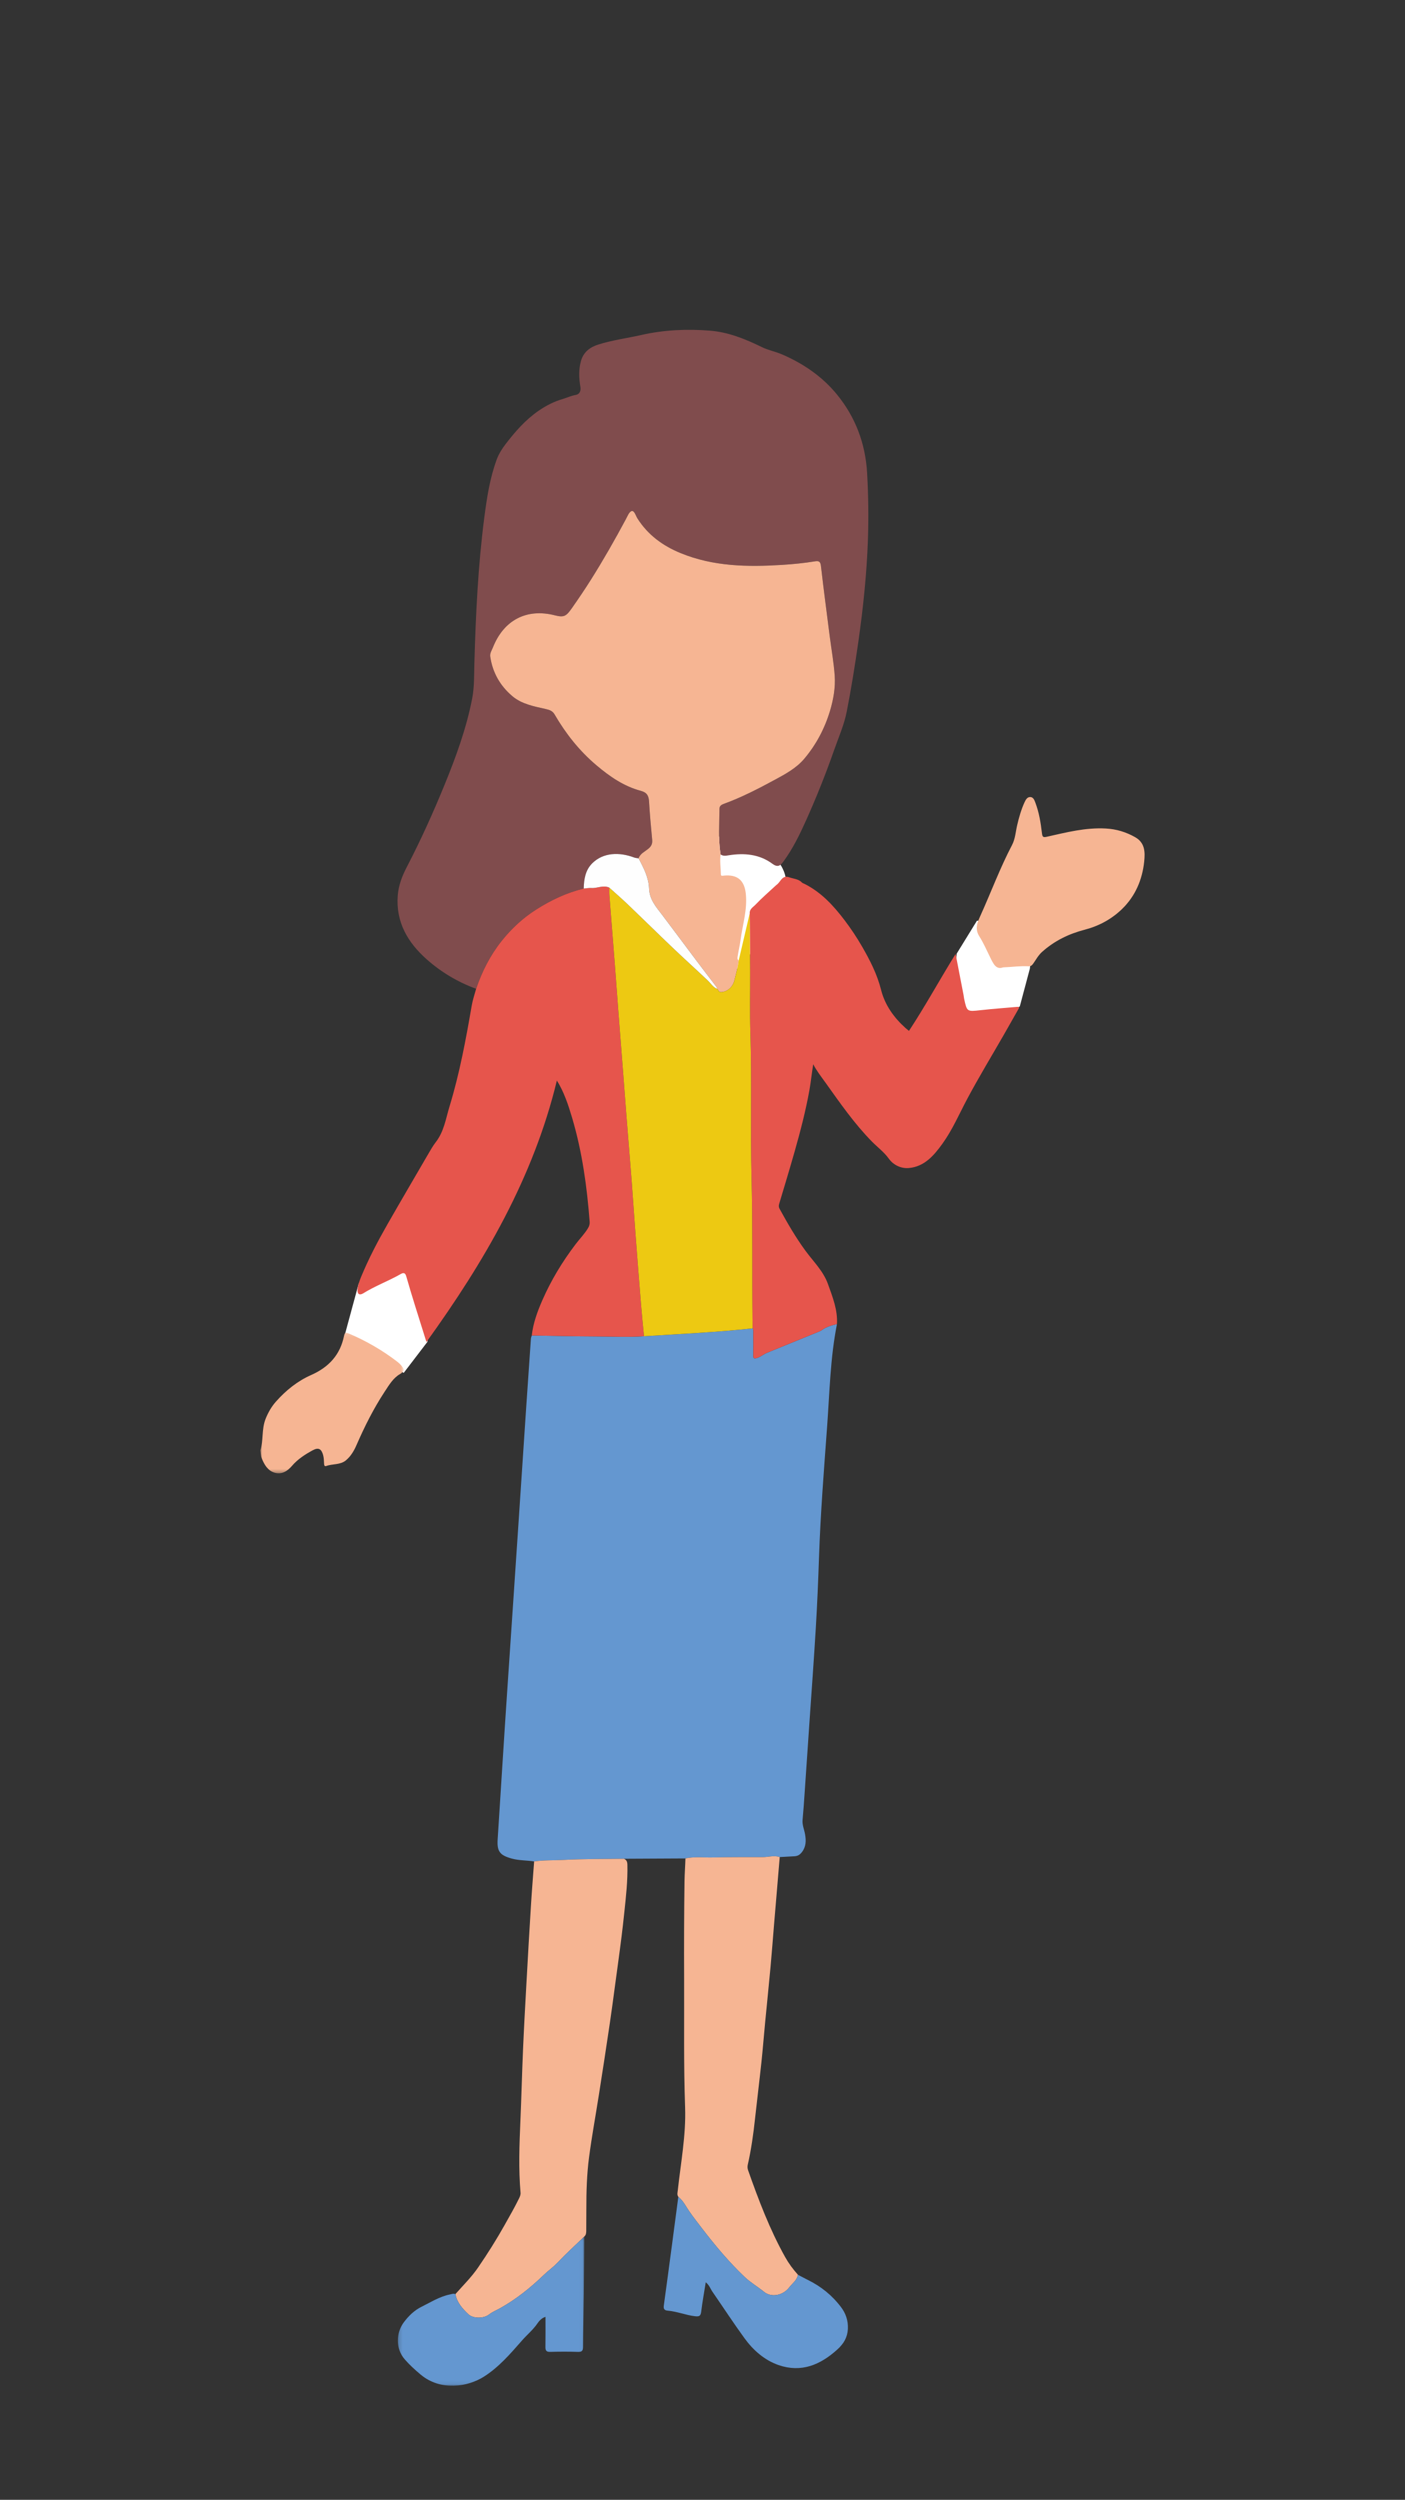 <?xml version="1.0" encoding="UTF-8"?>
<svg width="375px" height="667px" viewBox="0 0 375 667" version="1.1" xmlns="http://www.w3.org/2000/svg" xmlns:xlink="http://www.w3.org/1999/xlink">
    <rect x="0" y="0" width="375" height="667" fill="#333333" stroke="none"/>
    <!-- Generator: Sketch 48.2 (47327) - http://www.bohemiancoding.com/sketch -->
    <title>avatar1</title>
    <desc>Created with Sketch.</desc>
    <defs>
        <polygon id="path-1" points="0.188 0.093 49.967 0.093 49.967 39.915 0.188 39.915"></polygon>
        <polygon id="path-3" points="0 0.13 38.247 0.13 38.247 37.646 0 37.646"></polygon>
    </defs>
    <g id="Page-1" stroke="none" stroke-width="1" fill="none" fill-rule="evenodd">
        <g id="avatar1">
            <g transform="translate(69.5, 88)">
                <path d="M185.864,166.42 L191.246,157.675 L206.719,157.675 L205.374,170.457 L202.683,180.548 C202.683,180.548 181.156,191.984 181.828,191.984 C182.501,191.984 185.864,166.42 185.864,166.42" id="Fill-1" fill="#FFFFFF"></path>
                <polygon id="Fill-3" fill="#FFFFFF" points="22.39 268.676 26.249 254.44 45.262 245.13 44.59 270.022 38.247 278.319"></polygon>
                <path d="M120.609,134.802 L138.1,138.838 L138.815,142.739 C138.815,142.739 140.791,145.566 140.118,148.256 L128.009,171.802 L116.572,152.965 L120.609,134.802 Z" id="Fill-5" fill="#FFFFFF"></path>
                <path d="M113.445,407.864 C107.971,407.894 102.497,407.923 97.023,407.952 C91.643,408.033 86.253,407.963 80.884,408.263 C78.28,408.408 75.656,408.282 73.065,408.67 C71.079,408.356 69.051,408.444 67.081,407.899 C63.925,407.028 63.121,406.014 63.325,402.809 C63.962,392.79 64.588,382.772 65.242,372.755 C65.838,363.645 66.464,354.537 67.076,345.427 C67.678,336.47 68.281,327.513 68.879,318.555 C69.588,307.935 70.288,297.314 71,286.695 C71.391,280.858 71.795,275.02 72.204,269.184 C72.224,268.896 72.352,268.615 72.43,268.331 C78.18,268.424 83.93,268.573 89.681,268.593 C93.916,268.608 98.154,268.825 102.389,268.537 C112.061,267.91 121.747,267.488 131.386,266.427 C131.68,266.946 131.55,267.514 131.555,268.059 C131.571,269.927 131.589,271.795 131.548,273.662 C131.53,274.464 131.767,274.591 132.509,274.355 C133.528,274.031 134.322,273.314 135.292,272.92 C139.845,271.067 144.397,269.211 148.948,267.352 C149.227,267.238 149.523,267.134 149.761,266.958 C150.995,266.043 152.421,265.621 153.889,265.297 C152.103,274.281 151.933,283.421 151.27,292.513 C150.419,304.181 149.489,315.844 149.097,327.542 C148.883,333.893 148.608,340.244 148.23,346.587 C147.726,355.042 147.093,363.489 146.518,371.939 C146.096,378.127 145.681,384.315 145.253,390.502 C145.09,392.867 144.933,395.233 144.709,397.592 C144.581,398.949 145.156,400.155 145.377,401.435 C145.67,403.127 145.668,404.7 144.539,406.177 C143.985,406.901 143.388,407.242 142.537,407.288 C141.229,407.357 139.921,407.432 138.613,407.505 C137.119,406.988 135.627,407.517 134.134,407.519 C129.648,407.525 125.16,407.501 120.676,407.604 C118.266,407.658 115.838,407.344 113.445,407.864" id="Fill-7" fill="#6497D0"></path>
                <path d="M57.583,175.833 C52.684,174.039 48.244,171.392 44.375,167.956 C39.325,163.473 36.101,158.018 36.666,150.9 C36.883,148.176 37.839,145.724 39.074,143.345 C42.763,136.244 46.064,128.96 49.091,121.56 C52.162,114.053 54.958,106.444 56.514,98.439 C57.127,95.285 57.028,92.105 57.116,88.932 C57.48,75.907 58.093,62.898 59.778,49.968 C60.453,44.789 61.238,39.626 63.051,34.674 C63.618,33.125 64.472,31.767 65.429,30.52 C67.995,27.175 70.738,24.015 74.289,21.575 C76.315,20.184 78.415,19.127 80.72,18.452 C81.854,18.12 82.916,17.595 84.111,17.391 C85.195,17.207 85.598,16.337 85.406,15.195 C85.017,12.893 84.92,10.61 85.568,8.304 C86.243,5.894 88.024,4.621 90.143,3.945 C93.891,2.749 97.821,2.255 101.654,1.386 C107.711,0.012 113.794,-0.263 119.943,0.222 C124.916,0.614 129.426,2.454 133.854,4.619 C135.563,5.454 137.5,5.811 139.253,6.57 C144.935,9.027 149.977,12.468 153.898,17.273 C158.835,23.322 161.478,30.334 161.932,38.169 C162.278,44.166 162.357,50.169 162.145,56.162 C161.826,65.189 160.887,74.169 159.613,83.114 C158.715,89.408 157.713,95.681 156.488,101.918 C155.807,105.388 154.363,108.626 153.2,111.945 C150.954,118.358 148.444,124.673 145.657,130.868 C143.928,134.713 142.076,138.52 139.55,141.94 C138.742,143.033 138.031,143.491 136.641,142.465 C133.173,139.902 129.161,139.553 125.015,140.208 C124.253,140.329 123.519,140.471 122.831,139.99 C122.177,135.928 122.507,131.842 122.534,127.763 C122.539,127.035 123.052,126.714 123.652,126.497 C128.423,124.77 132.904,122.441 137.357,120.034 C140.204,118.495 143.063,116.935 145.156,114.459 C148.33,110.702 150.612,106.393 152.033,101.662 C152.95,98.608 153.499,95.457 153.284,92.294 C153.043,88.742 152.395,85.219 151.943,81.681 C151.146,75.446 150.328,69.213 149.605,62.97 C149.476,61.858 149.047,61.606 148.077,61.766 C145.142,62.249 142.19,62.543 139.218,62.728 C130.016,63.302 120.916,63.163 112.192,59.595 C107.42,57.644 103.446,54.749 100.642,50.343 C100.175,49.611 99.832,48.211 99.108,48.36 C98.447,48.496 97.959,49.767 97.512,50.601 C94.616,56.009 91.579,61.334 88.313,66.529 C86.682,69.124 84.972,71.658 83.211,74.168 C81.646,76.401 81.097,76.82 78.598,76.183 C71.068,74.261 64.965,77.428 62.056,84.769 C61.744,85.554 61.215,86.272 61.349,87.19 C61.972,91.459 63.992,94.99 67.244,97.746 C69.764,99.882 73.002,100.461 76.111,101.172 C77.164,101.413 77.953,101.645 78.532,102.64 C81.503,107.748 85.121,112.326 89.657,116.165 C93.209,119.171 96.986,121.796 101.529,123.008 C103.18,123.449 103.643,124.322 103.733,125.871 C103.932,129.285 104.254,132.693 104.573,136.099 C104.668,137.111 104.346,137.803 103.559,138.451 C102.617,139.229 101.387,139.743 100.93,141.025 C100.538,140.955 100.123,140.944 99.756,140.805 C95.858,139.324 91.546,139.426 88.613,142.309 C86.726,144.165 86.361,146.587 86.299,149.089 C81.735,150.194 77.581,152.16 73.615,154.685 C70.049,156.956 67.04,159.753 64.425,163.022 C61.351,166.865 59.166,171.19 57.583,175.833" id="Fill-9" fill="#804C4D"></path>
                <path d="M100.929,141.025 C101.387,139.743 102.617,139.229 103.559,138.451 C104.346,137.803 104.668,137.111 104.573,136.099 C104.254,132.693 103.932,129.285 103.733,125.871 C103.643,124.322 103.18,123.449 101.529,123.008 C96.985,121.796 93.209,119.171 89.657,116.165 C85.121,112.326 81.503,107.748 78.532,102.64 C77.953,101.644 77.164,101.413 76.111,101.172 C73.002,100.461 69.764,99.882 67.244,97.746 C63.992,94.99 61.972,91.459 61.349,87.19 C61.215,86.272 61.744,85.554 62.056,84.769 C64.965,77.428 71.068,74.261 78.598,76.183 C81.097,76.82 81.646,76.401 83.211,74.168 C84.972,71.658 86.682,69.124 88.313,66.529 C91.579,61.334 94.616,56.009 97.512,50.601 C97.959,49.767 98.447,48.496 99.108,48.36 C99.832,48.211 100.175,49.611 100.642,50.343 C103.446,54.749 107.42,57.644 112.192,59.595 C120.916,63.163 130.016,63.302 139.218,62.728 C142.19,62.543 145.142,62.249 148.077,61.766 C149.047,61.606 149.476,61.858 149.605,62.97 C150.328,69.213 151.146,75.446 151.943,81.681 C152.395,85.219 153.043,88.742 153.284,92.294 C153.499,95.457 152.95,98.608 152.033,101.662 C150.612,106.393 148.33,110.702 145.156,114.459 C143.063,116.935 140.203,118.495 137.357,120.034 C132.904,122.441 128.423,124.77 123.652,126.496 C123.052,126.714 122.539,127.035 122.534,127.763 C122.507,131.842 122.177,135.928 122.831,139.99 C122.583,141.775 122.881,143.556 122.908,145.338 C122.915,145.816 123.385,145.663 123.747,145.63 C127.302,145.298 129.149,146.868 129.547,150.359 C130.03,154.599 128.723,158.619 128.167,162.731 C127.973,164.172 127.632,165.593 127.408,167.031 C127.343,167.447 127.19,167.946 127.661,168.281 C127.458,170.079 126.95,171.809 126.527,173.56 C126.107,175.301 124.688,176.621 123.01,176.716 C122.606,176.74 122.345,176.55 122.189,176.191 C122.087,176.069 121.986,175.947 121.884,175.826 L121.899,175.854 C121.89,175.41 121.577,175.14 121.333,174.82 C119.598,172.556 117.866,170.288 116.151,168.009 C113.203,164.089 110.28,160.15 107.323,156.236 C105.682,154.064 103.847,152.099 103.736,149.056 C103.631,146.168 102.29,143.556 100.929,141.025" id="Fill-11" fill="#F6B593"></path>
                <path d="M57.583,175.833 C59.166,171.19 61.351,166.865 64.425,163.022 C67.04,159.753 70.049,156.956 73.615,154.685 C77.581,152.16 81.735,150.194 86.299,149.089 C86.989,149.032 87.684,148.89 88.368,148.934 C89.961,149.037 91.531,148.07 93.13,148.843 C93.134,149.499 93.095,150.158 93.146,150.81 C93.626,156.981 94.128,163.152 94.608,169.324 C94.936,173.541 95.232,177.76 95.556,181.978 C96.043,188.303 96.543,194.627 97.034,200.951 C97.26,203.863 97.466,206.776 97.698,209.688 C98.173,215.658 98.674,221.625 99.135,227.597 C99.483,232.116 99.768,236.64 100.111,241.16 C100.588,247.435 101.079,253.708 101.591,259.98 C101.824,262.835 102.12,265.685 102.388,268.537 C98.154,268.824 93.916,268.608 89.681,268.593 C83.93,268.572 78.181,268.424 72.43,268.331 C72.803,265.034 73.935,261.948 75.247,258.946 C77.592,253.58 80.611,248.61 84.165,243.938 C85.222,242.547 86.462,241.295 87.39,239.787 C87.768,239.172 87.933,238.652 87.882,237.987 C87.166,228.608 85.887,219.317 83.207,210.278 C82.184,206.824 81.049,203.382 79.132,200.307 C72.891,226.164 59.83,248.567 44.32,270.083 C43.24,266.643 42.224,263.446 41.234,260.24 C40.448,257.691 39.666,255.139 38.939,252.572 C38.671,251.625 38.246,251.487 37.431,251.952 C34.18,253.808 30.642,255.103 27.452,257.082 C26.492,257.677 25.864,257.328 25.929,256.188 C25.998,254.975 26.418,253.818 26.877,252.705 C28.876,247.859 31.31,243.223 33.907,238.678 C37.472,232.441 41.113,226.247 44.724,220.036 C45.38,218.907 46.045,217.735 46.82,216.734 C49.023,213.894 49.493,210.454 50.484,207.208 C53.182,198.37 54.856,189.299 56.424,180.207 C56.68,178.726 57.191,177.289 57.583,175.833" id="Fill-13" fill="#E6554C"></path>
                <path d="M153.889,265.297 C152.421,265.62 150.995,266.043 149.761,266.957 C149.523,267.134 149.227,267.237 148.947,267.352 C144.397,269.21 139.845,271.066 135.292,272.92 C134.323,273.315 133.528,274.031 132.509,274.355 C131.768,274.591 131.53,274.464 131.548,273.662 C131.59,271.795 131.571,269.927 131.555,268.06 C131.55,267.514 131.68,266.946 131.385,266.427 C131.373,265.725 131.359,265.023 131.351,264.321 C131.197,251.7 131.415,239.079 131.09,226.456 C130.755,213.435 131.194,200.404 130.771,187.379 C130.596,181.979 130.737,176.569 130.713,171.164 C130.691,166.012 130.642,160.861 130.605,155.709 C130.508,154.564 131.512,154.044 132.109,153.416 C133.836,151.599 135.746,149.955 137.586,148.246 C137.733,148.109 137.906,147.999 138.052,147.861 C138.936,147.024 139.381,145.461 141.13,146.078 C142.295,146.488 143.611,146.506 144.55,147.482 C144.715,147.653 144.988,147.718 145.212,147.831 C149.73,150.094 153.015,153.694 156.006,157.65 C157.678,159.862 159.2,162.153 160.586,164.555 C162.701,168.222 164.61,171.929 165.658,176.098 C166.685,180.184 169.1,183.545 172.246,186.353 C172.507,186.586 172.785,186.799 173.106,187.064 C177.403,180.534 181.211,173.564 185.555,166.531 C186.298,170.371 186.992,173.946 187.682,177.521 C187.74,177.818 187.757,178.123 187.82,178.419 C188.58,181.993 188.576,181.946 192.291,181.53 C195.448,181.177 198.619,180.948 201.784,180.672 C202.015,180.651 202.279,180.562 202.532,180.871 C201.19,183.237 199.842,185.634 198.474,188.019 C195.172,193.776 191.718,199.452 188.604,205.308 C186.481,209.3 184.699,213.472 182.04,217.162 C179.77,220.312 177.233,223.284 173.079,223.653 C171.047,223.834 168.98,222.9 167.733,221.162 C166.451,219.375 164.703,218.101 163.205,216.576 C158.494,211.781 154.698,206.291 150.822,200.865 C149.697,199.291 148.474,197.751 147.552,195.963 C147.16,198.291 146.947,200.6 146.536,202.884 C145.552,208.348 144.164,213.71 142.651,219.042 C141.304,223.786 139.88,228.508 138.46,233.23 C138.315,233.712 138.328,234.086 138.564,234.517 C140.694,238.397 142.9,242.218 145.534,245.798 C147.633,248.651 150.253,251.161 151.488,254.616 C152.728,258.083 154.107,261.507 153.889,265.297" id="Fill-15" fill="#E6554C"></path>
                <path d="M130.605,155.709 C130.642,160.861 130.691,166.012 130.713,171.164 C130.736,176.569 130.596,181.979 130.772,187.379 C131.194,200.405 130.755,213.435 131.09,226.456 C131.415,239.079 131.196,251.7 131.351,264.321 C131.36,265.023 131.373,265.725 131.385,266.427 C121.746,267.488 112.061,267.91 102.389,268.537 C102.12,265.685 101.823,262.835 101.591,259.98 C101.079,253.708 100.588,247.435 100.112,241.16 C99.768,236.64 99.483,232.116 99.135,227.597 C98.675,221.625 98.173,215.658 97.698,209.688 C97.466,206.776 97.259,203.863 97.034,200.951 C96.543,194.627 96.043,188.303 95.556,181.978 C95.232,177.76 94.936,173.541 94.608,169.324 C94.128,163.152 93.625,156.981 93.146,150.81 C93.096,150.158 93.133,149.499 93.13,148.843 C94.839,150.39 96.585,151.9 98.25,153.493 C102.193,157.265 106.076,161.101 110.027,164.865 C113.117,167.809 116.29,170.666 119.389,173.602 C120.207,174.377 120.798,175.395 121.899,175.854 L121.884,175.826 C121.985,175.948 122.087,176.069 122.189,176.191 C122.345,176.55 122.606,176.74 123.009,176.716 C124.688,176.621 126.107,175.301 126.528,173.56 C126.95,171.809 127.459,170.079 127.661,168.281 C128.643,164.091 129.624,159.9 130.605,155.709" id="Fill-17" fill="#EDC912"></path>
                <path d="M73.065,408.67 C75.656,408.282 78.28,408.408 80.883,408.263 C86.253,407.963 91.643,408.034 97.024,407.952 C97.727,408.237 97.933,408.775 97.952,409.511 C98.064,413.808 97.573,418.06 97.128,422.321 C96.671,426.676 96.126,431.018 95.524,435.355 C94.777,440.736 94.098,446.126 93.314,451.501 C92.37,457.971 91.362,464.431 90.353,470.89 C89.485,476.456 88.458,482 87.724,487.582 C87.121,492.179 86.988,496.826 86.997,501.467 C87,503.336 86.971,505.206 86.974,507.075 C86.974,507.695 86.956,508.292 86.461,508.751 C84.065,511.063 81.592,513.305 79.305,515.722 C78.185,516.905 76.869,517.82 75.713,518.933 C72.159,522.354 68.348,525.436 64.029,527.851 C63.029,528.41 61.972,528.825 61.035,529.549 C59.543,530.704 56.746,530.66 55.498,529.478 C53.927,527.99 52.468,526.369 52.047,524.113 C54.109,521.784 56.336,519.595 58.105,517.015 C60.634,513.328 63.019,509.554 65.203,505.65 C66.506,503.32 67.846,501.015 69.016,498.613 C69.265,498.101 69.487,497.641 69.435,497.05 C68.881,490.649 69.124,484.246 69.401,477.841 C69.673,471.54 69.823,465.233 70.095,458.932 C70.35,453.039 70.677,447.148 71.002,441.258 C71.389,434.263 71.788,427.269 72.221,420.276 C72.46,416.405 72.781,412.539 73.065,408.67" id="Fill-19" fill="#F6B593"></path>
                <path d="M113.445,407.864 C115.838,407.344 118.266,407.658 120.676,407.604 C125.16,407.501 129.648,407.525 134.134,407.519 C135.627,407.517 137.119,406.988 138.613,407.505 C138.115,413.42 137.615,419.334 137.12,425.249 C136.793,429.16 136.502,433.074 136.144,436.981 C135.698,441.84 135.191,446.692 134.726,451.548 C134.379,455.154 134.097,458.767 133.714,462.368 C133.187,467.317 132.567,472.257 132.034,477.205 C131.585,481.358 131.018,485.488 130.088,489.563 C129.973,490.062 129.993,490.571 130.165,491.057 C132.96,498.985 135.929,506.835 140.042,514.2 C141.005,515.924 142.164,517.496 143.484,518.956 C143.206,520.448 141.959,521.265 141.114,522.364 C139.514,524.443 136.433,525.143 134.419,523.507 C132.745,522.146 130.864,521.065 129.298,519.584 C125.066,515.578 121.341,511.114 117.804,506.503 C116.683,505.042 115.541,503.576 114.482,502.054 C113.561,500.73 112.854,499.202 111.547,498.156 C111.145,497.601 111.343,497.014 111.408,496.411 C112.202,489.056 113.616,481.739 113.355,474.309 C112.95,462.797 113.145,451.285 113.095,439.774 C113.057,431.15 113.082,422.526 113.2,413.904 C113.227,411.896 113.39,409.879 113.445,407.864" id="Fill-21" fill="#F6B593"></path>
                <path d="M198.214,170.117 C196.334,170.811 195.607,169.102 194.802,167.489 C193.858,165.598 193.029,163.633 191.9,161.86 C190.746,160.048 191.222,158.429 191.983,156.761 C194.91,150.345 197.343,143.71 200.626,137.452 C201.479,135.827 201.568,133.963 201.98,132.201 C202.472,130.086 203.062,128.002 203.972,126.025 C204.269,125.379 204.673,124.662 205.456,124.663 C206.282,124.663 206.577,125.467 206.824,126.116 C207.836,128.769 208.279,131.561 208.608,134.36 C208.724,135.335 208.939,135.48 209.899,135.265 C215.084,134.106 220.239,132.761 225.647,133.061 C228.478,133.219 231.06,134.005 233.492,135.386 C236.106,136.871 236.156,139.356 235.89,141.884 C235.38,146.749 233.517,151.089 230.024,154.5 C227.232,157.225 223.831,159.076 219.978,160.077 C215.758,161.172 211.904,163.046 208.62,165.999 C207.658,166.865 207.059,167.968 206.347,168.999 C206.007,169.49 205.699,169.868 205.039,169.827 C202.918,169.694 200.811,170.007 198.214,170.117" id="Fill-23" fill="#F6B593"></path>
                <path d="M111.547,498.156 C112.853,499.202 113.561,500.73 114.481,502.054 C115.541,503.577 116.682,505.042 117.804,506.504 C121.341,511.114 125.066,515.579 129.298,519.584 C130.864,521.066 132.745,522.146 134.419,523.507 C136.433,525.143 139.514,524.443 141.114,522.363 C141.959,521.265 143.206,520.449 143.484,518.956 C144.405,519.437 145.317,519.934 146.247,520.396 C149.678,522.098 152.581,524.451 154.905,527.488 C156.228,529.218 156.911,531.185 156.802,533.405 C156.692,535.658 155.692,537.343 154.016,538.866 C149.463,543.004 144.354,545.151 138.301,543.049 C134.548,541.746 131.543,539.098 129.208,535.888 C126.255,531.828 123.512,527.617 120.656,523.487 C120.12,522.713 119.849,521.755 118.868,520.956 C118.436,523.679 117.961,526.221 117.657,528.784 C117.52,529.936 117.139,530.148 116.023,530.018 C113.526,529.727 111.185,528.735 108.682,528.522 C107.896,528.455 107.545,528.103 107.665,527.238 C108.438,521.643 109.177,516.045 109.923,510.447 C110.468,506.35 111.005,502.253 111.547,498.156" id="Fill-25" fill="#6497D0"></path>
                <g id="Group-29" transform="translate(36.493, 508.658)">
                    <mask id="mask-2" fill="white">
                        <use xlink:href="#path-1"></use>
                    </mask>
                    <g id="Clip-28"></g>
                    <path d="M15.554,15.455 C15.975,17.711 17.434,19.332 19.005,20.82 C20.253,22.002 23.05,22.046 24.542,20.891 C25.479,20.167 26.535,19.751 27.535,19.193 C31.855,16.778 35.666,13.696 39.219,10.275 C40.375,9.161 41.692,8.247 42.812,7.064 C45.098,4.647 47.571,2.405 49.967,0.093 C49.926,5.147 49.9,10.199 49.838,15.252 C49.781,19.998 49.661,24.744 49.629,29.489 C49.622,30.505 49.381,30.908 48.279,30.87 C45.806,30.788 43.326,30.797 40.852,30.867 C39.813,30.896 39.566,30.495 39.583,29.548 C39.628,26.922 39.598,24.296 39.598,21.526 C38.506,21.861 37.888,22.645 37.393,23.359 C36.236,25.027 34.672,26.305 33.352,27.81 C30.279,31.311 27.217,34.888 23.247,37.432 C18.832,40.261 11.598,41.378 6.284,36.93 C4.774,35.666 3.354,34.379 2.052,32.888 C-0.515,29.948 -0.267,25.721 1.797,22.971 C3.06,21.286 4.57,19.795 6.511,18.837 C8.981,17.618 11.324,16.116 14.081,15.55 C14.577,15.448 15.046,15.239 15.554,15.455" id="Fill-27" fill="#6497D0" mask="url(#mask-2)"></path>
                </g>
                <g id="Group-32" transform="translate(0, 267.46)">
                    <mask id="mask-4" fill="white">
                        <use xlink:href="#path-3"></use>
                    </mask>
                    <g id="Clip-31"></g>
                    <path d="M-0,31.506 C0.844,28.882 0.29,25.929 1.371,23.168 C2.049,21.44 2.961,19.866 4.128,18.544 C6.769,15.553 9.897,13.032 13.551,11.419 C18.287,9.329 21.331,6.002 22.338,0.911 C22.512,0.033 22.769,-0.004 23.511,0.311 C28.202,2.302 32.582,4.82 36.618,7.933 C36.975,8.209 37.311,8.53 37.597,8.88 C38.268,9.701 38.744,10.333 37.327,11.128 C35.458,12.176 34.336,14.099 33.186,15.844 C30.22,20.347 27.812,25.157 25.658,30.102 C25.002,31.607 24.17,33.057 22.861,34.161 C21.317,35.463 19.296,35.066 17.563,35.7 C17.017,35.899 17.003,35.289 16.986,34.888 C16.957,34.183 16.932,33.489 16.745,32.792 C16.3,31.141 15.515,30.673 13.998,31.489 C11.947,32.592 9.969,33.875 8.441,35.652 C7.173,37.128 5.671,38.023 3.819,37.492 C1.967,36.961 1.006,35.303 0.337,33.578 C0.107,32.982 0.12,32.292 -0,31.506" id="Fill-30" fill="#F6B593" mask="url(#mask-4)"></path>
                </g>
                <path d="M121.899,175.854 C120.798,175.395 120.207,174.377 119.389,173.602 C116.289,170.667 113.117,167.809 110.027,164.865 C106.076,161.101 102.193,157.265 98.25,153.494 C96.585,151.9 94.839,150.39 93.13,148.842 C91.53,148.07 89.961,149.037 88.368,148.934 C87.684,148.89 86.988,149.032 86.298,149.089 C86.361,146.587 86.725,144.166 88.613,142.309 C91.545,139.427 95.858,139.324 99.756,140.805 C100.122,140.944 100.537,140.954 100.93,141.024 C102.29,143.556 103.631,146.168 103.736,149.056 C103.847,152.099 105.682,154.064 107.323,156.236 C110.28,160.15 113.203,164.089 116.151,168.009 C117.866,170.288 119.598,172.556 121.332,174.82 C121.578,175.14 121.889,175.41 121.899,175.854" id="Fill-33" fill="#FEFEFE"></path>
                <path d="M122.189,176.191 C122.087,176.069 121.985,175.948 121.883,175.826 C121.985,175.947 122.087,176.069 122.189,176.191" id="Fill-35" fill="#FEFEFE"></path>
            </g>
        </g>
    </g>
</svg>